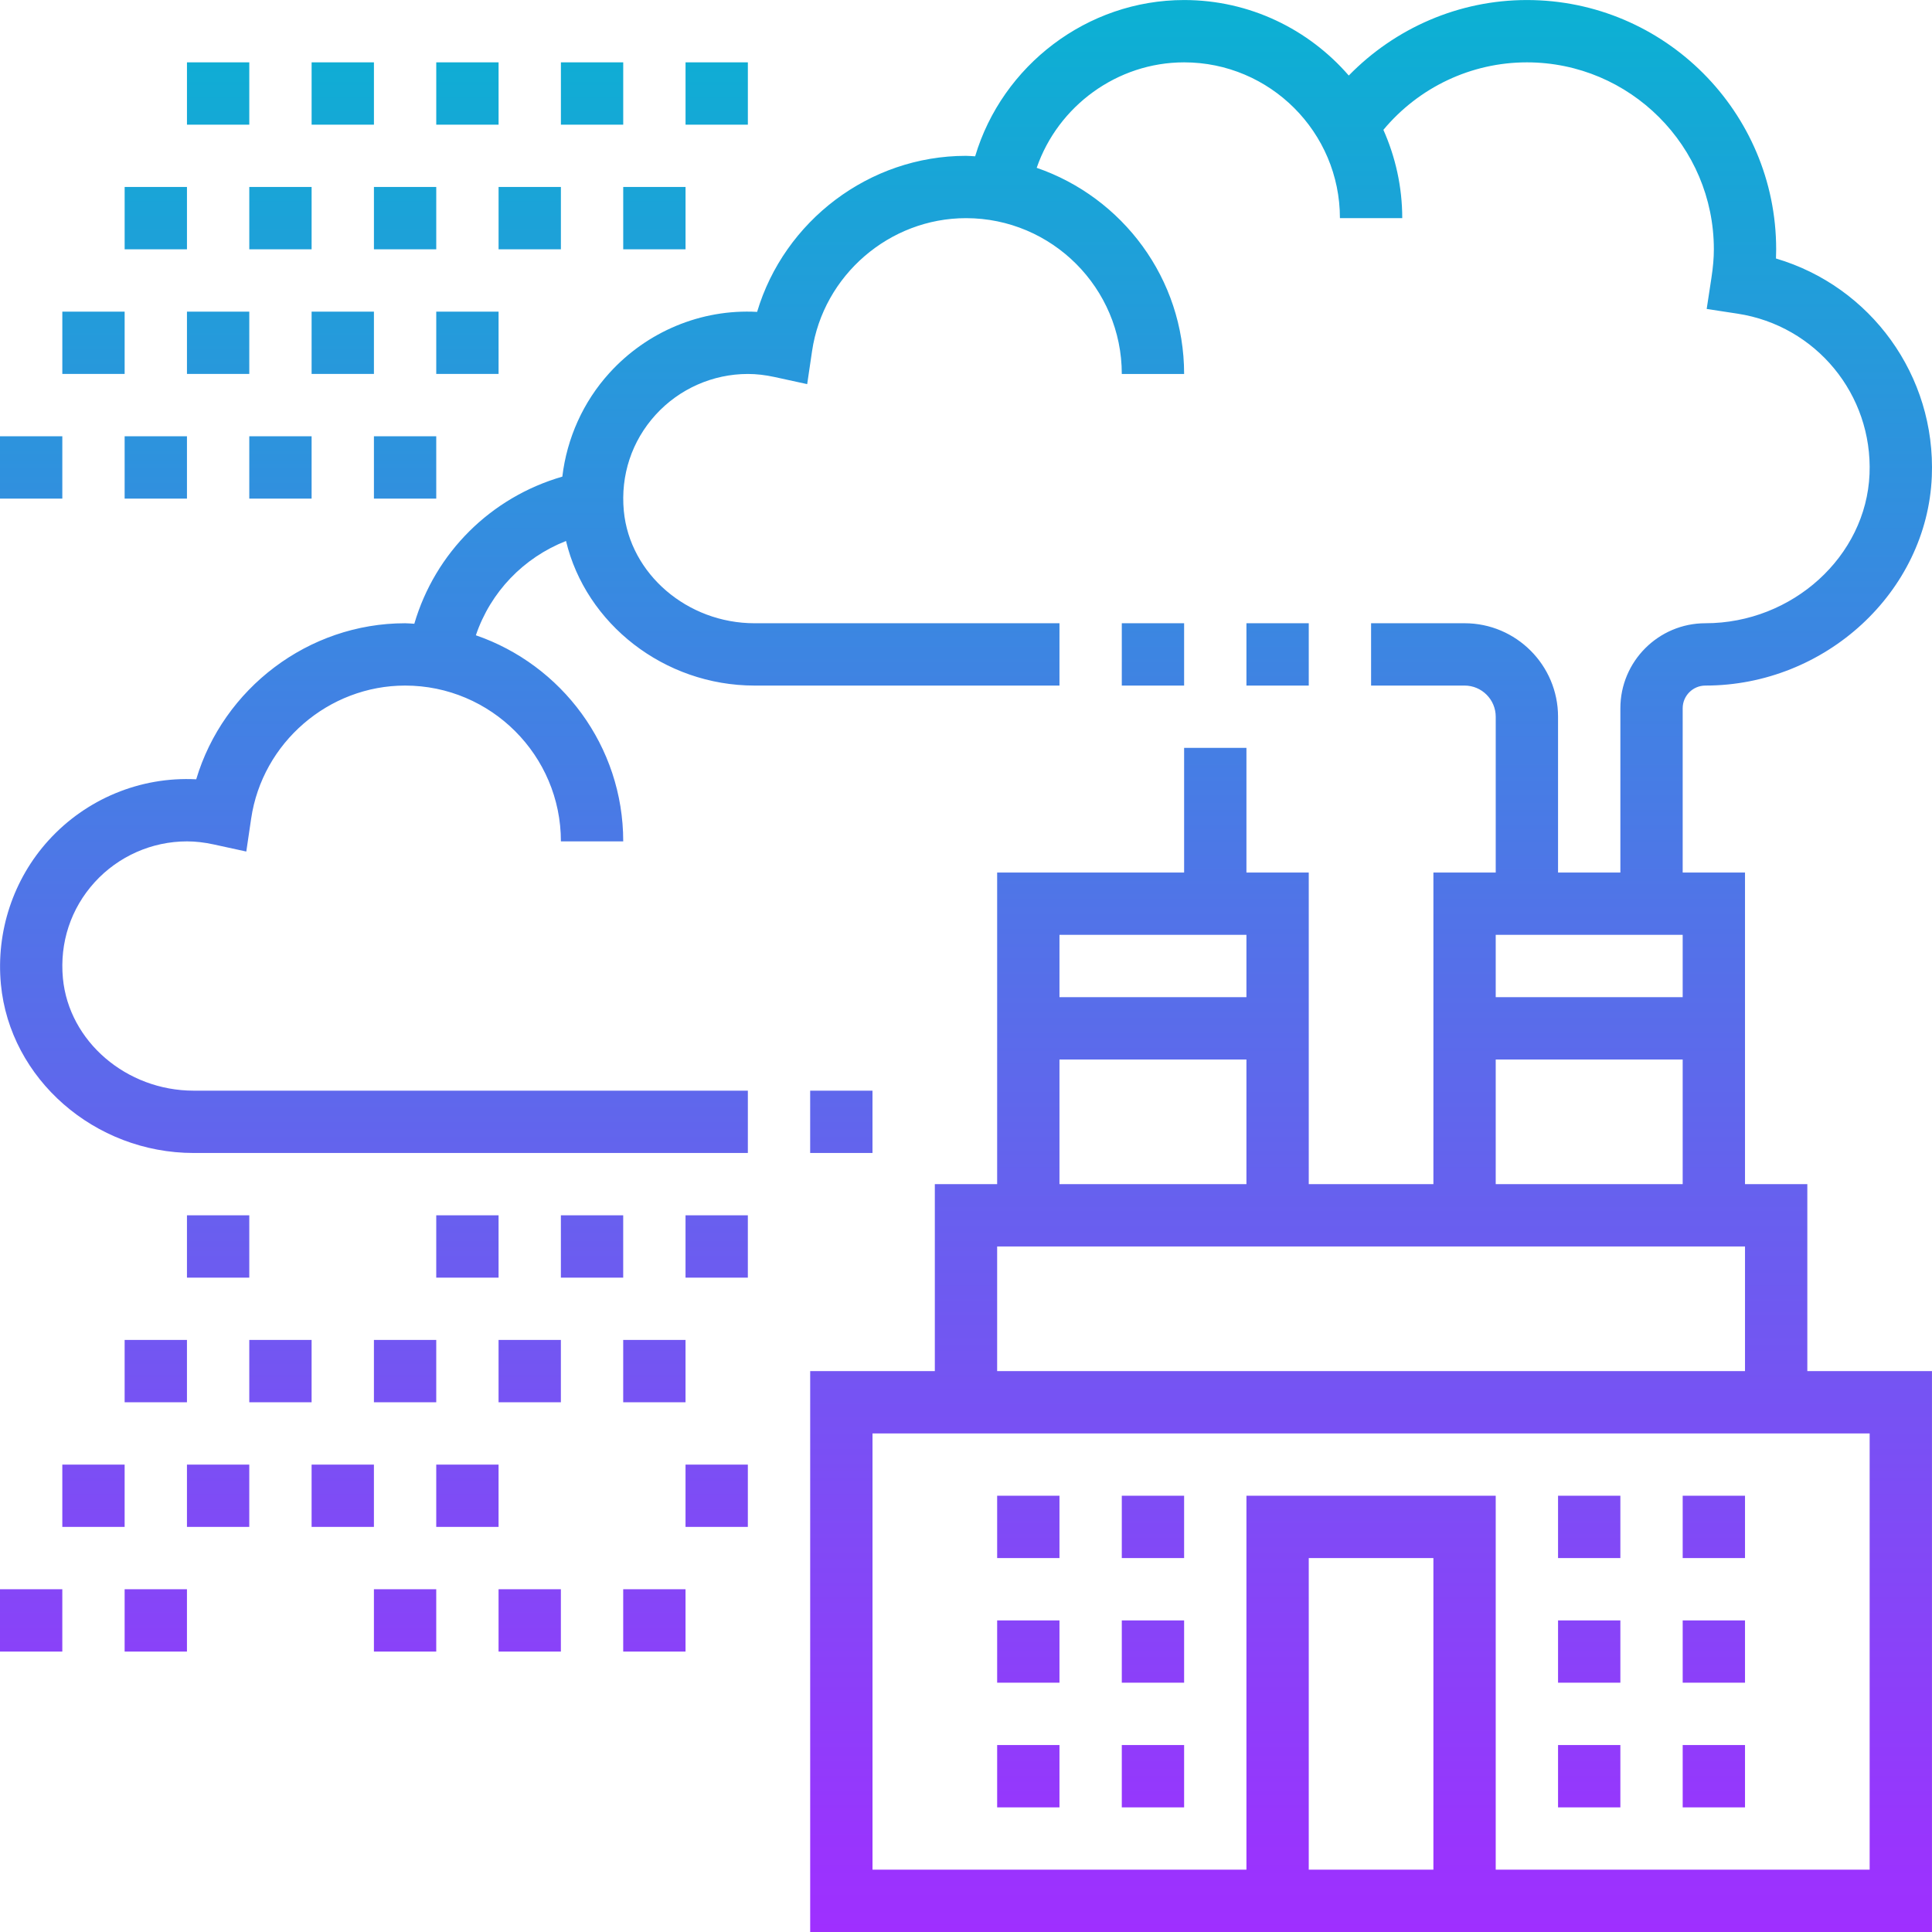 <svg height="496pt" viewBox="0 0 496.008 496" width="496pt" xmlns="http://www.w3.org/2000/svg" xmlns:xlink="http://www.w3.org/1999/xlink"><linearGradient id="a" gradientUnits="userSpaceOnUse" x1="248.001" x2="248.001" y1="496.004" y2=".004"><stop offset="0" stop-color="#9f2fff"/><stop offset="1" stop-color="#0bb1d3"/></linearGradient><path d="m464 304.004h-16v-80h-16v-42.168c0-3.215 2.617-5.832 5.832-5.832 30.832 0 56.91-24.07 58.129-53.664 1.062-25.969-15.73-48.816-40.008-55.977.031-.801.047-1.574.047-2.359 0-35.289-28.711-64-64-64-17.398 0-33.785 7.152-45.727 19.383-10.273-11.848-25.402-19.383-42.273-19.383-24.879 0-46.695 16.801-53.648 40.121-.785-.031-1.559-.121-2.352-.121-24.855 0-46.672 16.754-53.625 40.062-14.391-.789-28.277 5.082-37.895 15.656-6.754 7.418-10.938 16.777-12.113 26.641-18.352 5.312-32.633 19.488-38 37.77-.793-.039-1.566-.129-2.367-.129-24.855 0-46.672 16.754-53.625 40.062-14.406-.742-28.277 5.082-37.895 15.656-9.082 9.984-13.535 23.457-12.25 36.977 2.305 24.281 24.051 43.305 49.488 43.305h142.281v-16h-142.281c-17.277 0-32.023-12.664-33.566-28.832-.871-9.168 2.023-17.938 8.16-24.688 6.062-6.656 14.688-10.48 23.688-10.48 2.184 0 4.441.258 6.863.785l8.367 1.824 1.25-8.473c2.871-19.465 19.863-34.137 39.52-34.137 22.055 0 40 17.945 40 40h16c0-24.512-15.855-45.344-37.832-52.91 3.77-11.129 12.246-19.922 23.145-24.211 5.086 21.242 25.184 37.121 48.406 37.121h78.281v-16h-78.281c-17.277 0-32.023-12.664-33.566-28.832-.863-9.168 2.031-17.945 8.168-24.688 6.055-6.656 14.68-10.48 23.68-10.48 2.184 0 4.441.258 6.863.785l8.367 1.824 1.25-8.473c2.871-19.465 19.863-34.137 39.52-34.137 22.055 0 40 17.945 40 40h16c0-24.52-15.863-45.352-37.848-52.922 5.449-15.832 20.633-27.078 37.848-27.078 22.055 0 40 17.945 40 40h16c0-8.07-1.754-15.727-4.84-22.672 9.078-10.895 22.512-17.328 36.84-17.328 26.473 0 48 21.527 48 48 0 2.215-.199 4.566-.633 7.398l-1.207 7.914 7.91 1.207c20.16 3.074 34.73 20.77 33.898 41.168-.863 21.129-19.777 38.312-42.137 38.312-12.039 0-21.832 9.793-21.832 21.832v42.168h-16v-40c0-13.23-10.77-24-24-24h-24v16h24c4.414 0 8 3.594 8 8v40h-16v80h-32v-80h-16v-32h-16v32h-48v80h-16v48h-32v144h288v-144h-32zm-32-64v16h-48v-16zm-48 32h48v32h-48zm-64-32v16h-48v-16zm-48 32h48v32h-48zm-16 48h192v32h-192zm112 160h-32v-80h32zm112 0h-96v-96h-64v96h-96v-112h256zm-64-16h-16v-16h16zm32 0h-16v-16h16zm-32-32h-16v-16h16zm32 0h-16v-16h16zm-32-32h-16v-16h16zm32 0h-16v-16h16zm-176 64h-16v-16h16zm32 0h-16v-16h16zm-32-32h-16v-16h16zm32 0h-16v-16h16zm-32-32h-16v-16h16zm32 0h-16v-16h16zm32-224h-16v-16h16zm-32 0h-16v-16h16zm-112-160v16h-16v-16zm-48 0h16v16h-16zm-32 0h16v16h-16zm-32 0h16v16h-16zm-32 0h16v16h-16zm112 32h16v16h-16zm-32 0h16v16h-16zm-32 0h16v16h-16zm-32 0h16v16h-16zm-32 0h16v16h-16zm80 32h16v16h-16zm-32 0h16v16h-16zm-32 0h16v16h-16zm-32 0h16v16h-16zm80 32h16v16h-16zm-32 0h16v16h-16zm-32 0h16v16h-16zm-16 16h-16v-16h16zm96 184h16v16h-16zm-64 0h16v16h-16zm48 32h16v16h-16zm-32 0h16v16h-16zm-32 0h16v16h-16zm80 32h16v16h-16zm-32 0h16v16h-16zm-32 0h16v16h-16zm-32 0h16v16h-16zm80 32h16v16h-16zm-64 0h16v16h-16zm-16 16h-16v-16h16zm176-96h-16v-16h16zm-32 16h16v16h-16zm-16-32h16v16h-16zm0 48h-16v-16h16zm32 16h16v16h-16zm-16 32h16v16h-16zm-32 0h16v16h-16zm96-128v16h-16v-16zm0 0" fill="url(#a)"/></svg>